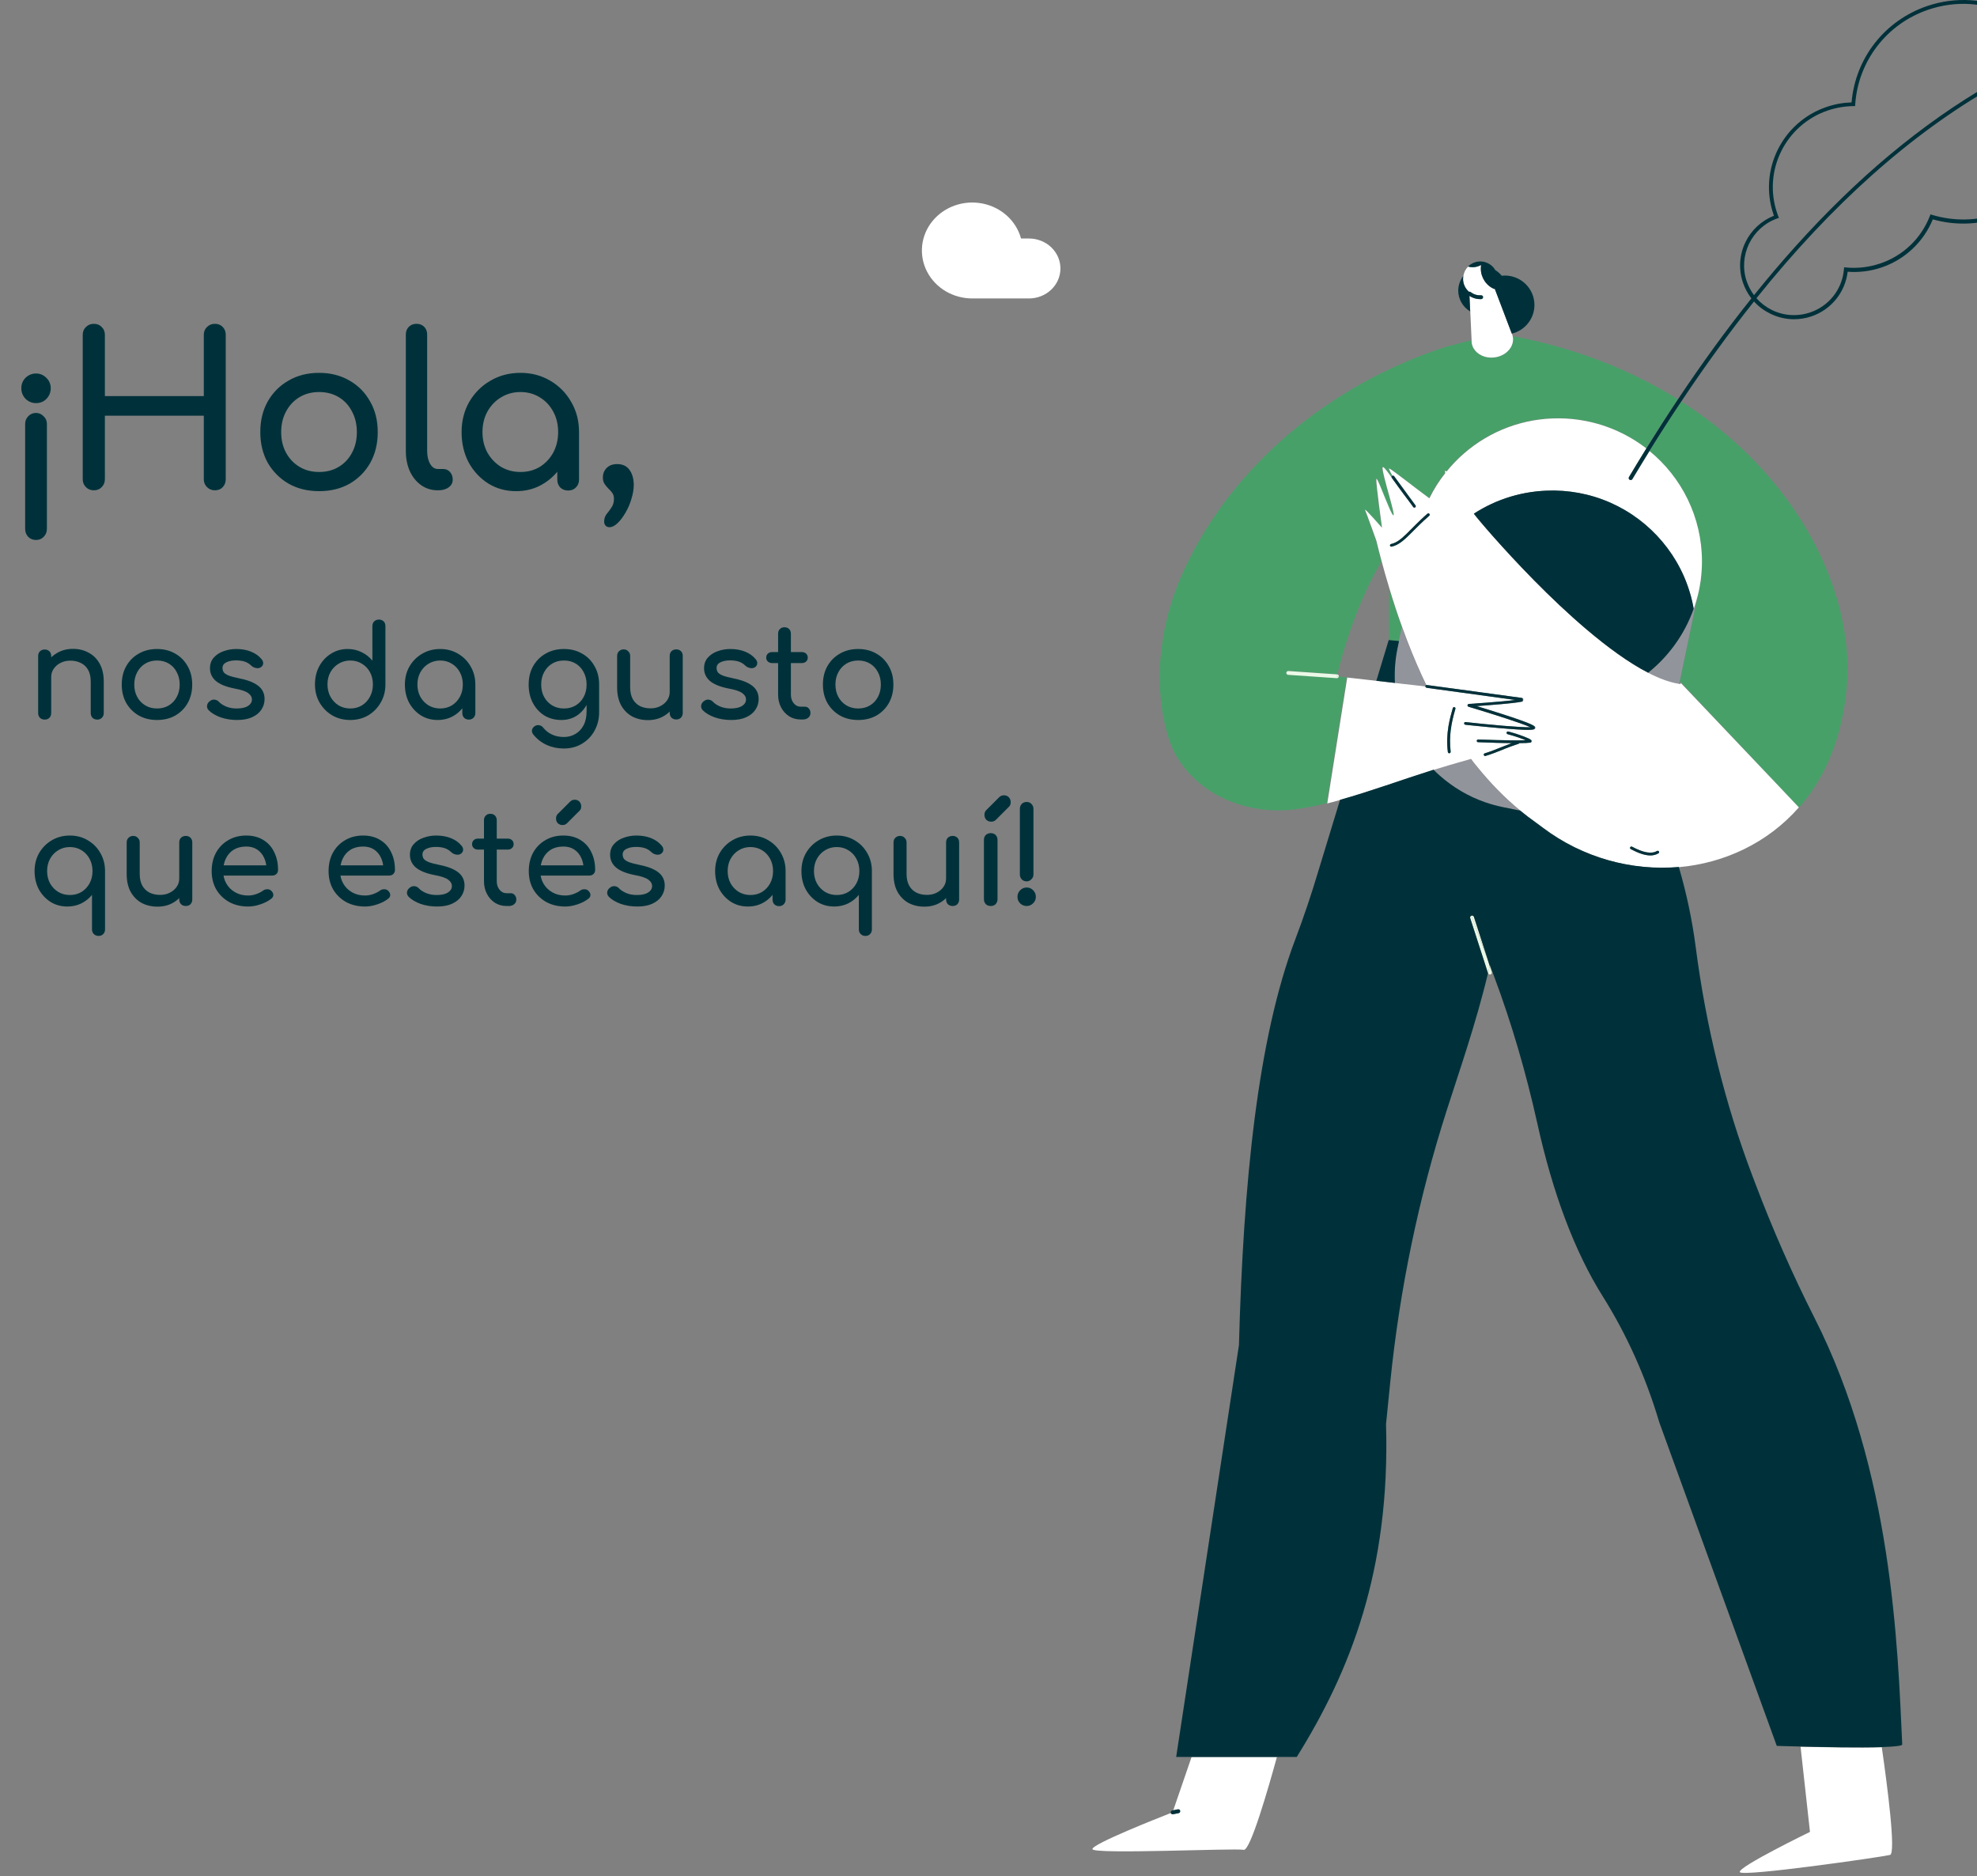 <svg width="371" height="352" viewBox="0 0 371 352" fill="none" xmlns="http://www.w3.org/2000/svg">
<rect x="0" y="0" width="371" height="352" fill="#808080" stroke="none"/>
<path d="M279.601 182.857C279.636 182.857 279.671 182.857 279.706 182.84C279.899 182.77 280.004 182.578 279.934 182.386L279.566 181.253C279.461 181.707 279.356 182.16 279.251 182.613C279.304 182.77 279.444 182.857 279.601 182.857Z" fill="#EAF9E7"/>
<path d="M276.118 171.823C275.943 171.893 275.838 172.084 275.89 172.276L279.234 182.613C279.234 182.613 279.234 182.613 279.234 182.63C279.339 182.177 279.444 181.724 279.549 181.271L279.076 179.789L276.118 171.823Z" fill="#EAF9E7"/>
<path d="M276.591 172.05C276.521 171.858 276.328 171.753 276.135 171.823H276.118L279.094 179.772L276.591 172.05Z" fill="#EAF9E7"/>
<path d="M283.837 63.052C283.855 63.139 283.872 63.244 283.89 63.331C283.925 63.627 283.925 63.924 283.872 64.203C283.802 64.586 283.662 64.935 283.452 65.266C282.857 66.207 281.772 66.904 280.459 67.079C278.779 67.288 277.221 66.573 276.521 65.388C276.346 65.091 276.223 64.743 276.171 64.394C276.171 64.377 276.153 64.359 276.153 64.325C276.135 64.168 276.135 64.028 276.135 63.871C275.225 64.028 274.315 64.255 273.457 64.534C272.512 64.778 271.357 65.074 271.217 65.109C249.32 72.238 231.483 87.421 222.521 106.229C214.33 123.416 218.478 137.605 220.386 141.196C224.692 149.284 234.301 153.102 243.386 151.812C245.224 151.55 247.079 151.184 248.97 150.714L252.715 127.094L251.245 126.92C251.228 127.112 251.07 127.234 250.878 127.234H250.86L241.723 126.606C241.531 126.589 241.373 126.415 241.391 126.223C241.408 126.031 241.583 125.874 241.776 125.892L250.913 126.519C250.93 126.519 250.948 126.519 250.965 126.537C251.753 123.26 254.378 113.498 259.227 105.358C258.877 104.05 258.544 102.726 258.212 101.401C258.212 101.401 256.391 96.328 256.111 95.683C255.831 95.056 259.279 98.995 259.279 98.995C259.279 98.995 258.142 90.82 258.212 89.896C258.264 89.216 259.699 93.173 260.662 95.335C260.977 96.067 261.257 96.59 261.397 96.659C261.66 96.781 261.205 95.073 260.662 93.103C260.015 90.75 259.244 88.031 259.402 87.647C259.489 87.438 259.98 88.048 260.68 88.99C261.17 89.669 261.765 90.541 262.378 91.395C263.008 92.267 263.638 93.138 264.198 93.783L264.023 93.557C263.76 93.225 263.48 92.842 263.2 92.441L262.413 91.36L261.152 89.635C261.065 89.513 261.1 89.356 261.205 89.269C261.222 89.269 261.222 89.251 261.24 89.251C260.977 88.781 260.767 88.38 260.662 88.136C260.61 88.014 260.575 87.926 260.575 87.892C260.575 87.874 260.61 87.874 260.662 87.892C261.31 88.171 265.668 91.639 268.171 93.47C268.189 93.435 268.206 93.417 268.206 93.382C269.029 91.726 270.009 90.175 271.147 88.746C271.094 88.502 271.077 88.345 271.147 88.293C271.182 88.258 271.269 88.327 271.392 88.449C275.4 83.516 281.124 80.013 287.653 78.862C289.176 78.601 290.751 78.461 292.361 78.461C294.094 78.461 295.81 78.636 297.455 78.949C301.708 79.769 305.612 81.564 308.903 84.126C310.88 80.936 312.858 77.869 314.836 74.905C306.277 69.554 295.932 65.353 283.837 63.052Z" fill="#48A069"/>
<path d="M315.501 75.324C313.506 78.322 311.511 81.425 309.515 84.615C315.519 89.53 319.352 96.991 319.352 105.34C319.352 106.508 319.282 107.659 319.125 108.792L319.195 108.809L318.95 110.012C318.862 110.552 318.74 111.075 318.617 111.598L315.221 127.844L334.213 147.942L337.574 151.498L337.609 151.533C342.545 145.903 345.905 138.128 346.606 128.175C347.813 111.005 337.451 89.303 315.501 75.324Z" fill="#48A069"/>
<path d="M260.645 119.965V120.105L262.535 120.279L262.64 119.773L263.078 117.699C262.22 115.311 261.415 112.871 260.662 110.395L260.645 119.965Z" fill="#48A069"/>
<path d="M319.125 108.792C319.072 109.21 319.002 109.611 318.932 110.012L319.177 108.809L319.125 108.792Z" fill="#92949C"/>
<path d="M314.206 121.098C312.806 123.016 311.143 124.759 309.288 126.24C311.353 127.304 313.313 128.036 315.099 128.315L315.204 127.844L318.6 111.598C318.39 112.504 318.127 113.376 317.812 114.23C316.954 116.705 315.729 119.006 314.206 121.098Z" fill="#92949C"/>
<path d="M277.168 143.916C276.766 143.41 276.363 142.905 275.96 142.382C275.348 142.556 274.735 142.73 274.123 142.905C272.74 143.288 271.357 143.706 269.992 144.125C269.677 144.229 269.344 144.317 269.029 144.421C269.397 144.805 269.782 145.171 270.184 145.519C272.635 147.698 275.523 149.441 278.779 150.557C279.811 150.905 280.861 151.202 281.964 151.428L284.275 151.899C284.607 151.969 284.94 152.021 285.272 152.091C282.297 149.685 279.619 146.949 277.168 143.916Z" fill="#92949C"/>
<path d="M263.83 119.773C263.568 119.093 263.323 118.396 263.06 117.699L262.623 119.773L262.518 120.279L262.255 121.551C261.8 123.765 261.642 125.979 261.765 128.123L267.471 128.768C267.471 128.75 267.471 128.75 267.471 128.733C267.489 128.646 267.524 128.594 267.594 128.541C266.333 125.909 265.161 123.19 264.075 120.401C264.005 120.209 263.918 119.982 263.83 119.773Z" fill="#92949C"/>
<path d="M220.176 339.668L221.034 339.494C221.226 339.459 221.419 339.581 221.454 339.773C221.489 339.965 221.366 340.156 221.174 340.209L220.106 340.418C220.088 340.418 220.053 340.418 220.036 340.418C219.878 340.418 219.756 340.331 219.703 340.191C217.48 341.063 204.965 345.996 205 346.955C205.035 348 231.763 346.745 233.391 347.094C234.616 347.338 238.012 335.537 239.623 329.68H223.607L220.176 339.668Z" fill="white"/>
<path d="M353.134 327.85C348.951 327.972 342.282 327.85 337.889 327.746L339.657 343.73C339.657 343.73 326.021 350.354 326.494 351.278C326.966 352.201 353.047 348.454 354.675 348.053C355.83 347.791 354.185 335.154 353.134 327.85Z" fill="white"/>
<path d="M275.68 54.737C275.733 54.72 275.803 54.72 275.855 54.737C275.89 54.755 275.943 54.772 275.978 54.79C276.345 55.069 276.748 55.26 277.186 55.347C277.378 55.382 277.553 55.4 277.763 55.4C277.816 55.4 277.868 55.4 277.938 55.4C278.043 55.4 278.131 55.435 278.201 55.487C278.271 55.557 278.306 55.626 278.323 55.731C278.341 55.923 278.183 56.097 277.973 56.114C277.903 56.114 277.833 56.114 277.763 56.114C277.501 56.114 277.238 56.08 276.993 56.027C276.555 55.94 276.135 55.766 275.768 55.504L275.908 58.415L276.153 63.767C276.153 63.802 276.153 63.837 276.153 63.854C276.153 64.011 276.153 64.15 276.17 64.307C276.17 64.325 276.188 64.342 276.188 64.377C276.24 64.725 276.363 65.074 276.538 65.37C277.238 66.556 278.778 67.288 280.476 67.061C281.789 66.887 282.892 66.19 283.469 65.248C283.68 64.917 283.82 64.551 283.89 64.185C283.942 63.906 283.96 63.61 283.907 63.313C283.89 63.209 283.872 63.122 283.855 63.035C283.855 63.017 283.855 63 283.837 62.982H283.855L283.715 62.599L281.754 57.439L280.494 54.127C280.476 54.162 280.441 54.197 280.424 54.232C279.794 53.97 279.251 53.552 278.831 53.029C278.743 52.925 278.673 52.82 278.603 52.715C278.166 52.053 277.903 51.269 277.903 50.414C277.903 50.275 277.903 50.136 277.921 50.014C277.938 49.909 277.938 49.822 277.956 49.717C277.483 49.979 276.941 50.136 276.363 50.136C276.065 50.136 275.785 50.101 275.505 50.014C275.033 50.484 274.718 51.112 274.613 51.791C274.595 51.948 274.578 52.123 274.578 52.297C274.56 53.273 274.98 54.145 275.68 54.737Z" fill="white"/>
<path d="M337.574 151.498L334.213 147.942L315.396 128.123C315.379 128.193 315.379 128.28 315.361 128.35C315.274 128.332 315.204 128.332 315.116 128.315C313.331 128.036 311.353 127.304 309.305 126.24C305.629 124.358 301.656 121.429 297.77 118.135C290.874 112.278 284.275 105.253 280.284 100.756C278.323 98.542 277.011 96.956 276.591 96.398C280.826 93.644 285.868 92.058 291.294 92.058C291.469 92.058 291.626 92.058 291.801 92.058C293.849 92.093 295.845 92.354 297.77 92.825C305.962 94.829 312.683 100.582 316.009 108.147C316.849 110.064 317.479 112.121 317.847 114.248C318.144 113.394 318.407 112.505 318.635 111.616C318.757 111.093 318.88 110.57 318.967 110.029C319.037 109.628 319.107 109.21 319.16 108.809C319.3 107.676 319.387 106.526 319.387 105.358C319.387 97.008 315.554 89.548 309.55 84.632C308.482 86.358 307.415 88.118 306.347 89.896C306.277 90.018 306.154 90.07 306.032 90.07C305.962 90.07 305.909 90.053 305.839 90.018C305.664 89.914 305.612 89.687 305.717 89.513C306.802 87.7 307.887 85.922 308.972 84.161C305.682 81.616 301.778 79.803 297.525 78.984C295.88 78.671 294.182 78.496 292.431 78.496C290.821 78.496 289.246 78.636 287.723 78.897C281.176 80.047 275.453 83.534 271.462 88.484C271.339 88.362 271.252 88.31 271.217 88.327C271.147 88.38 271.164 88.537 271.217 88.781C270.079 90.21 269.099 91.779 268.276 93.417C268.259 93.452 268.241 93.47 268.241 93.504C265.738 91.692 261.38 88.205 260.732 87.927C260.68 87.909 260.645 87.909 260.645 87.927C260.645 87.961 260.68 88.049 260.732 88.171C260.837 88.415 261.047 88.798 261.31 89.286C261.415 89.216 261.572 89.251 261.642 89.356L265.651 94.829C265.738 94.951 265.703 95.108 265.598 95.195C265.546 95.23 265.493 95.248 265.441 95.248C265.353 95.248 265.283 95.213 265.231 95.143L265.073 94.916L264.268 93.818C263.708 93.156 263.078 92.302 262.447 91.43C261.835 90.576 261.24 89.704 260.75 89.025C260.067 88.083 259.559 87.473 259.472 87.682C259.314 88.066 260.084 90.785 260.732 93.138C261.275 95.108 261.73 96.816 261.467 96.694C261.327 96.625 261.047 96.102 260.732 95.37C259.769 93.208 258.334 89.234 258.282 89.931C258.212 90.855 259.349 99.03 259.349 99.03C259.349 99.03 255.901 95.073 256.181 95.718C256.461 96.346 258.282 101.436 258.282 101.436C258.597 102.76 258.947 104.085 259.297 105.393C259.752 107.083 260.224 108.757 260.732 110.413C261.485 112.888 262.272 115.328 263.148 117.716C263.393 118.414 263.655 119.094 263.918 119.791C264.005 120 264.075 120.209 264.163 120.436C265.248 123.242 266.421 125.961 267.681 128.576C267.734 128.541 267.786 128.524 267.856 128.541L267.926 128.559L273.737 129.343L283.592 130.685L285.64 130.964C285.657 130.964 285.692 130.982 285.71 130.982C285.797 131.016 285.85 131.086 285.868 131.191C285.868 131.208 285.868 131.243 285.868 131.261C285.868 131.295 285.85 131.313 285.85 131.33V131.348V131.365C285.867 131.505 285.78 131.627 285.657 131.661C284.292 131.975 279.584 132.324 277.168 132.498C277.256 132.533 277.343 132.55 277.448 132.585C278.586 132.934 280.196 133.422 281.807 133.945C287.95 135.915 288.055 136.246 288.125 136.455C288.16 136.56 288.143 136.647 288.073 136.734C288.003 136.839 287.898 136.961 286.813 136.961C285.885 136.961 284.257 136.873 281.299 136.612C279.986 136.49 278.656 136.368 277.588 136.263C276.573 136.159 275.768 136.072 275.365 136.037C275.173 136.019 275.068 136.002 275.068 136.002C274.928 135.984 274.823 135.862 274.84 135.723C274.858 135.583 274.98 135.479 275.12 135.496C275.155 135.496 275.19 135.496 275.243 135.514C279.286 135.967 285.535 136.542 287.285 136.472C285.727 135.723 279.916 133.893 275.995 132.725C275.89 132.69 275.768 132.655 275.663 132.62H275.645H275.628C275.61 132.603 275.575 132.603 275.558 132.568C275.54 132.55 275.523 132.533 275.505 132.498C275.505 132.498 275.505 132.498 275.505 132.481C275.488 132.446 275.488 132.428 275.488 132.394V132.376C275.488 132.359 275.488 132.359 275.488 132.341C275.488 132.324 275.488 132.324 275.488 132.306V132.289C275.488 132.272 275.488 132.272 275.505 132.254C275.505 132.254 275.505 132.237 275.523 132.237L275.54 132.219L275.558 132.202L275.575 132.184L275.593 132.167L275.61 132.15L275.628 132.132C275.628 132.132 275.645 132.132 275.645 132.115C275.645 132.115 275.663 132.115 275.663 132.097H275.68C275.698 132.097 275.698 132.097 275.715 132.097C275.785 132.097 281.684 131.714 284.467 131.348L284.065 131.295L273.877 129.901L268.014 129.099L267.944 129.082L267.804 129.064C267.664 129.047 267.576 128.925 267.576 128.803L261.87 128.158L258.387 127.757L252.82 127.129L249.075 150.749C249.897 150.539 250.737 150.33 251.578 150.086C257.214 148.517 263.078 146.356 269.116 144.439C269.431 144.334 269.764 144.247 270.079 144.142C271.444 143.724 272.827 143.306 274.21 142.922C274.823 142.748 275.435 142.573 276.048 142.399C276.433 142.922 276.836 143.428 277.256 143.933C279.706 146.949 282.384 149.703 285.342 152.126C286.27 152.893 287.215 153.607 288.195 154.305C288.651 154.636 289.123 154.967 289.561 155.316C297.122 161.016 306.329 163.456 315.134 162.706C323.553 161.94 331.675 158.209 337.574 151.498ZM261.152 102.569C261.135 102.569 261.117 102.569 261.1 102.569C261.082 102.569 261.065 102.569 261.065 102.569C260.96 102.551 260.872 102.482 260.855 102.36C260.82 102.22 260.925 102.081 261.065 102.063C261.222 102.028 261.38 101.993 261.537 101.924C262.622 101.523 263.62 100.529 264.915 99.204C265.441 98.681 266.001 98.106 266.631 97.514C267.016 97.148 267.436 96.781 267.874 96.381C267.979 96.293 268.154 96.293 268.241 96.398C268.329 96.503 268.329 96.677 268.224 96.764C267.524 97.374 266.911 97.949 266.351 98.49C265.966 98.856 265.616 99.222 265.283 99.553C263.708 101.139 262.587 102.272 261.152 102.569ZM272.215 141.039C272.232 141.179 272.127 141.318 271.987 141.336C271.97 141.336 271.97 141.336 271.952 141.336C271.829 141.336 271.707 141.231 271.689 141.109C271.479 139.331 271.567 137.762 271.794 136.316C271.987 135.095 272.302 133.962 272.617 132.864C272.652 132.725 272.792 132.655 272.932 132.69C273.072 132.725 273.142 132.864 273.107 133.004C272.74 134.259 272.407 135.566 272.215 136.995C272.075 138.233 272.04 139.558 272.215 141.039ZM285.185 139.436C285.167 139.436 285.15 139.436 285.115 139.436C285.08 139.506 285.027 139.558 284.957 139.575C284.835 139.61 284.712 139.645 284.59 139.697C283.872 139.924 283.154 140.203 282.437 140.482C282.262 140.551 282.069 140.621 281.894 140.708C280.879 141.109 279.846 141.545 278.778 141.841C278.761 141.841 278.726 141.859 278.708 141.859C278.603 141.859 278.498 141.789 278.463 141.667C278.428 141.528 278.498 141.388 278.638 141.353C279.671 141.039 280.704 140.639 281.702 140.22C282.227 140.011 282.769 139.784 283.329 139.593C283.469 139.54 283.61 139.488 283.75 139.436C282.822 139.436 281.824 139.401 280.914 139.383C279.076 139.331 277.553 139.279 277.413 139.261C277.291 139.261 277.203 139.174 277.168 139.07C277.168 139.052 277.168 139.017 277.168 139C277.168 138.861 277.291 138.739 277.431 138.756C277.501 138.756 283.732 139.017 286.34 138.895C285.622 138.582 284.362 138.128 282.962 137.762C282.822 137.728 282.734 137.588 282.769 137.449C282.804 137.309 282.944 137.222 283.084 137.257C284.047 137.501 285.115 137.85 286.008 138.198C287.46 138.756 287.443 138.913 287.443 139.087C287.443 139.209 287.355 139.331 287.18 139.349C286.725 139.401 286.025 139.436 285.185 139.436ZM311.213 160.109C310.775 160.371 310.268 160.51 309.69 160.51C308.71 160.51 307.502 160.127 306.014 159.325C305.892 159.255 305.839 159.098 305.909 158.976C305.979 158.854 306.137 158.802 306.259 158.872C308.395 160.005 309.935 160.266 310.933 159.673C311.055 159.604 311.213 159.639 311.283 159.761C311.37 159.883 311.335 160.04 311.213 160.109Z" fill="white"/>
<path d="M264.058 93.592L263.235 92.476C263.515 92.894 263.795 93.26 264.058 93.592Z" fill="white"/>
<path d="M250.965 126.554C250.93 126.676 250.913 126.798 250.878 126.903L251.245 126.938V126.92C251.263 126.746 251.14 126.589 250.965 126.554Z" fill="#EAF9E7"/>
<path d="M250.965 126.554C250.947 126.554 250.93 126.554 250.912 126.537L241.775 125.909C241.583 125.892 241.408 126.049 241.39 126.24C241.373 126.432 241.53 126.606 241.723 126.624L250.86 127.251H250.877C251.07 127.251 251.21 127.112 251.245 126.938L250.877 126.903C250.912 126.798 250.93 126.676 250.965 126.554Z" fill="#EAF9E7"/>
<path d="M221.051 339.494L220.193 339.668L219.983 339.703C219.791 339.738 219.651 339.93 219.703 340.139C219.703 340.156 219.721 340.174 219.721 340.191C219.773 340.331 219.913 340.418 220.053 340.418C220.071 340.418 220.106 340.418 220.123 340.418L221.191 340.209C221.384 340.174 221.524 339.982 221.471 339.773C221.436 339.581 221.244 339.459 221.051 339.494Z" fill="#00313A"/>
<path d="M275.89 58.433L275.75 55.522C276.135 55.766 276.538 55.94 276.976 56.045C277.221 56.097 277.483 56.132 277.746 56.132C277.816 56.132 277.886 56.132 277.956 56.132C278.148 56.114 278.306 55.958 278.306 55.748C278.306 55.644 278.253 55.557 278.183 55.504C278.113 55.435 278.026 55.4 277.921 55.417C277.868 55.417 277.816 55.417 277.746 55.417C277.553 55.417 277.361 55.4 277.168 55.365C276.731 55.278 276.328 55.086 275.96 54.807C275.925 54.772 275.89 54.755 275.838 54.755C275.785 54.737 275.715 54.737 275.663 54.755C274.98 54.162 274.543 53.291 274.543 52.314C274.543 52.14 274.56 51.983 274.578 51.809C274 52.576 273.65 53.517 273.65 54.563C273.667 56.202 274.56 57.648 275.89 58.433Z" fill="#00313A"/>
<path d="M329.364 221.973L328.874 220.683C323.746 207.208 320.157 192.706 318.215 177.715C317.549 172.59 316.482 167.587 315.046 162.672C306.242 163.439 297.017 160.981 289.473 155.281C289.018 154.932 288.563 154.601 288.108 154.27C287.128 153.573 286.183 152.858 285.255 152.091C284.922 152.039 284.59 151.969 284.257 151.899L281.947 151.428C280.861 151.202 279.794 150.906 278.761 150.557C275.523 149.441 272.617 147.698 270.167 145.519C269.764 145.171 269.379 144.805 269.011 144.421C262.955 146.339 257.091 148.5 251.473 150.069L247.359 163.561C246.081 167.849 244.664 172.05 243.106 176.163C235.999 194.867 233.321 221.886 232.499 252.373L220.719 329.663H223.589H239.605H243.351C253.328 313.661 260.907 294.713 260.102 267.207L260.89 259.363C262.675 241.775 266.263 224.657 271.462 208.429C273.737 201.299 276.958 192.148 279.234 182.613C279.234 182.613 279.234 182.613 279.234 182.596L275.89 172.259C275.838 172.067 275.925 171.875 276.118 171.806H276.135C276.328 171.736 276.538 171.84 276.591 172.032L279.094 179.754L279.566 181.236C279.584 181.201 279.584 181.149 279.601 181.114L280.354 183.136C283.662 191.974 286.358 201.212 288.476 210.73C291.381 223.855 295.46 234.802 300.798 243.291C305.209 250.316 308.815 258.247 311.371 266.858L333.425 327.589C333.425 327.589 335.246 327.658 337.871 327.711C342.265 327.815 348.934 327.955 353.117 327.815C355.428 327.745 356.985 327.589 356.968 327.327C356.128 309.059 355.13 276.044 340.462 247.196C336.401 239.16 332.673 230.723 329.364 221.973Z" fill="#00313A"/>
<path d="M262.272 121.551L262.535 120.279L260.645 120.105V119.965L258.282 127.739L261.765 128.14C261.66 125.979 261.8 123.765 262.272 121.551Z" fill="#00313A"/>
<path d="M277.938 49.717C277.921 49.822 277.903 49.909 277.903 50.014C277.886 50.153 277.886 50.275 277.886 50.414C277.886 51.269 278.148 52.053 278.586 52.715C278.656 52.82 278.726 52.925 278.814 53.029C279.234 53.552 279.776 53.97 280.406 54.232C280.424 54.197 280.459 54.162 280.476 54.127L281.737 57.439L283.697 62.599C286.13 62.024 287.95 59.827 287.95 57.23C287.95 54.179 285.465 51.704 282.402 51.704C282.192 51.704 281.999 51.722 281.807 51.739C281.474 51.321 281.071 50.972 280.616 50.693C280.196 49.961 279.496 49.421 278.656 49.177C278.481 49.124 278.288 49.09 278.096 49.072C277.991 49.055 277.886 49.055 277.798 49.055C276.888 49.055 276.083 49.421 275.488 50.014C275.768 50.083 276.048 50.136 276.345 50.136C276.923 50.136 277.466 49.979 277.938 49.717Z" fill="#00313A"/>
<path d="M280.266 100.738C284.257 105.236 290.839 112.278 297.753 118.117C301.638 121.412 305.629 124.34 309.287 126.223C311.143 124.741 312.806 122.998 314.206 121.081C315.729 119.006 316.954 116.688 317.829 114.23C317.462 112.104 316.832 110.064 315.991 108.129C312.666 100.564 305.962 94.812 297.753 92.807C295.845 92.337 293.832 92.075 291.784 92.04C291.609 92.04 291.451 92.04 291.276 92.04C285.85 92.04 280.791 93.644 276.573 96.381C276.993 96.938 278.323 98.542 280.266 100.738Z" fill="#00313A"/>
<path d="M283.312 139.593C282.769 139.802 282.227 140.011 281.684 140.22C280.686 140.621 279.654 141.039 278.621 141.353C278.481 141.388 278.411 141.545 278.446 141.667C278.481 141.772 278.586 141.859 278.691 141.859C278.708 141.859 278.743 141.859 278.761 141.841C279.811 141.527 280.861 141.109 281.877 140.708C282.052 140.639 282.244 140.569 282.419 140.482C283.119 140.203 283.855 139.924 284.572 139.697C284.695 139.662 284.817 139.627 284.94 139.575C285.01 139.558 285.08 139.505 285.097 139.436C285.115 139.436 285.132 139.436 285.167 139.436C286.008 139.436 286.725 139.401 287.128 139.349C287.303 139.331 287.39 139.192 287.39 139.087C287.408 138.913 287.408 138.756 285.955 138.198C285.062 137.85 284.012 137.518 283.032 137.257C282.892 137.222 282.752 137.309 282.717 137.449C282.682 137.588 282.769 137.727 282.909 137.762C284.31 138.128 285.57 138.582 286.288 138.895C283.68 139 277.448 138.756 277.378 138.756C277.238 138.756 277.116 138.861 277.116 139C277.116 139.017 277.116 139.052 277.116 139.07C277.151 139.174 277.238 139.261 277.361 139.261C277.501 139.261 279.024 139.331 280.861 139.383C281.772 139.401 282.769 139.436 283.697 139.436C283.592 139.488 283.452 139.54 283.312 139.593Z" fill="#00313A"/>
<path d="M388.335 14.21C386.514 8.911 382.751 4.64 377.71 2.165C372.669 -0.311 366.963 -0.677 361.641 1.136C353.695 3.838 348.163 10.898 347.463 19.212C345.87 19.265 344.295 19.544 342.772 20.067C334.441 22.89 329.977 31.937 332.813 40.252C332.83 40.322 332.865 40.391 332.883 40.479C330.537 41.42 328.647 43.18 327.544 45.447C326.389 47.835 326.231 50.554 327.089 53.064C327.456 54.145 327.999 55.121 328.664 55.992C324.008 61.814 319.422 68.107 314.871 74.94C312.893 77.903 310.915 80.989 308.938 84.161C307.852 85.904 306.767 87.7 305.682 89.513C305.577 89.687 305.629 89.914 305.804 90.018C305.857 90.053 305.927 90.07 305.997 90.07C306.119 90.07 306.242 90.001 306.312 89.896C307.38 88.118 308.447 86.358 309.515 84.632C311.493 81.442 313.488 78.339 315.501 75.341C320 68.595 324.551 62.337 329.154 56.568C329.995 57.509 331.027 58.276 332.2 58.851C333.618 59.548 335.123 59.897 336.663 59.897C337.766 59.897 338.869 59.723 339.937 59.357C343.647 58.102 346.273 54.842 346.728 50.99C348.881 51.147 351.017 50.885 353.082 50.188C357.458 48.706 360.959 45.412 362.709 41.158C366.822 42.326 371.146 42.204 375.224 40.827C380.545 39.014 384.834 35.267 387.319 30.247C389.77 25.191 390.138 19.509 388.335 14.21ZM386.654 29.88C384.256 34.726 380.108 38.352 374.979 40.095C370.936 41.472 366.665 41.542 362.587 40.322L362.271 40.217L362.149 40.531C360.521 44.749 357.125 47.992 352.837 49.438C350.754 50.136 348.601 50.397 346.431 50.188L346.063 50.153L346.028 50.519C345.73 54.232 343.245 57.422 339.692 58.624C337.311 59.426 334.773 59.27 332.515 58.171C331.395 57.614 330.415 56.864 329.609 55.958C343.788 38.3 358.508 25.191 374.122 16.249C374.297 16.145 374.349 15.935 374.262 15.761C374.157 15.587 373.947 15.534 373.771 15.622C367.26 19.352 360.801 23.884 354.587 29.079C348.619 34.064 342.702 39.816 336.979 46.179C334.335 49.107 331.745 52.175 329.154 55.382C328.577 54.615 328.122 53.744 327.789 52.803C326.144 48.009 328.699 42.71 333.478 41.002L333.828 40.88L333.688 40.531C333.618 40.322 333.548 40.165 333.495 39.99C330.782 32.077 335.053 23.431 343 20.729C344.558 20.206 346.168 19.927 347.796 19.91H348.128L348.146 19.578C348.706 11.421 354.097 4.448 361.869 1.816C366.998 0.073 372.511 0.422 377.377 2.81C382.243 5.198 385.884 9.329 387.634 14.436C389.402 19.561 389.035 25.035 386.654 29.88Z" fill="#00313A"/>
<path d="M262.448 91.395L263.235 92.476L264.058 93.592L264.233 93.818L265.038 94.916L265.196 95.143C265.248 95.213 265.318 95.248 265.406 95.248C265.458 95.248 265.511 95.23 265.563 95.195C265.686 95.108 265.703 94.951 265.616 94.829L261.607 89.356C261.537 89.251 261.38 89.216 261.275 89.286C261.257 89.286 261.257 89.303 261.24 89.303C261.117 89.391 261.1 89.548 261.187 89.67L262.448 91.395Z" fill="#00313A"/>
<path d="M267.769 128.524C267.699 128.524 267.646 128.524 267.594 128.559C267.524 128.594 267.489 128.663 267.471 128.75C267.471 128.768 267.471 128.768 267.471 128.785C267.471 128.907 267.559 129.029 267.699 129.047L267.839 129.064L267.909 129.082L273.772 129.883L283.96 131.278L284.362 131.33C281.579 131.696 275.68 132.08 275.61 132.08C275.593 132.08 275.593 132.08 275.575 132.08H275.558C275.558 132.08 275.54 132.08 275.54 132.097C275.54 132.097 275.523 132.097 275.523 132.115L275.505 132.132C275.505 132.132 275.488 132.132 275.488 132.149L275.47 132.167L275.453 132.184L275.435 132.202L275.418 132.219C275.418 132.219 275.418 132.237 275.4 132.237C275.4 132.254 275.4 132.254 275.383 132.272V132.289C275.383 132.306 275.383 132.306 275.383 132.324C275.383 132.341 275.383 132.341 275.383 132.359V132.376C275.383 132.411 275.4 132.428 275.4 132.463C275.4 132.463 275.4 132.463 275.4 132.481C275.418 132.498 275.435 132.533 275.453 132.55C275.47 132.568 275.505 132.585 275.523 132.603H275.54H275.558C275.663 132.638 275.785 132.672 275.89 132.707C279.811 133.875 285.623 135.723 287.18 136.455C285.43 136.525 279.181 135.949 275.138 135.496C275.103 135.496 275.068 135.496 275.015 135.479C274.875 135.461 274.753 135.566 274.735 135.705C274.718 135.845 274.823 135.967 274.963 135.984C274.963 135.984 275.068 136.002 275.26 136.019C275.68 136.072 276.486 136.159 277.483 136.246C278.568 136.35 279.881 136.49 281.194 136.594C284.152 136.856 285.78 136.943 286.708 136.943C287.793 136.943 287.88 136.821 287.968 136.716C288.021 136.629 288.038 136.525 288.021 136.438C287.951 136.228 287.845 135.897 281.702 133.927C280.091 133.405 278.498 132.916 277.343 132.568C277.256 132.533 277.151 132.516 277.063 132.481C279.461 132.306 284.187 131.958 285.552 131.644C285.693 131.609 285.78 131.487 285.745 131.348V131.33V131.313C285.763 131.295 285.763 131.261 285.763 131.243C285.763 131.226 285.763 131.191 285.763 131.173C285.745 131.086 285.693 131.016 285.605 130.964C285.587 130.947 285.552 130.947 285.535 130.947L283.487 130.668L273.632 129.326L267.821 128.541L267.769 128.524Z" fill="#00313A"/>
<path d="M273.125 133.004C273.16 132.864 273.09 132.725 272.95 132.69C272.81 132.655 272.67 132.725 272.635 132.864C272.32 133.945 272.022 135.095 271.812 136.316C271.584 137.762 271.479 139.331 271.707 141.109C271.725 141.249 271.83 141.336 271.97 141.336C271.987 141.336 271.987 141.336 272.005 141.336C272.145 141.318 272.25 141.196 272.232 141.039C272.057 139.575 272.092 138.233 272.25 136.995C272.425 135.566 272.757 134.241 273.125 133.004Z" fill="#00313A"/>
<path d="M261.047 102.569C261.065 102.569 261.065 102.569 261.082 102.569C261.1 102.569 261.117 102.569 261.135 102.569C262.57 102.272 263.708 101.139 265.266 99.57C265.598 99.239 265.948 98.873 266.333 98.507C266.893 97.967 267.506 97.374 268.206 96.781C268.311 96.694 268.329 96.52 268.224 96.415C268.136 96.311 267.961 96.293 267.856 96.398C267.401 96.781 266.999 97.165 266.613 97.531C265.983 98.141 265.406 98.699 264.898 99.222C263.585 100.547 262.605 101.54 261.52 101.941C261.362 101.993 261.205 102.046 261.047 102.081C260.907 102.116 260.82 102.238 260.837 102.377C260.855 102.482 260.942 102.551 261.047 102.569Z" fill="#00313A"/>
<path d="M310.95 159.673C309.935 160.284 308.412 160.022 306.277 158.872C306.154 158.802 305.997 158.854 305.927 158.976C305.857 159.098 305.909 159.255 306.032 159.325C307.52 160.109 308.727 160.51 309.708 160.51C310.285 160.51 310.793 160.371 311.23 160.109C311.353 160.039 311.388 159.883 311.318 159.761C311.23 159.639 311.073 159.604 310.95 159.673Z" fill="#00313A"/>
<path d="M193.093 44.75H191.604C191.162 43.12 190.248 41.641 188.967 40.48C187.687 39.319 186.089 38.524 184.358 38.185C182.626 37.845 180.829 37.975 179.171 38.56C177.512 39.144 176.06 40.16 174.977 41.491C173.895 42.823 173.227 44.416 173.048 46.091C172.87 47.766 173.188 49.456 173.968 50.967C174.747 52.478 175.956 53.751 177.457 54.641C178.958 55.53 180.691 56.001 182.459 56H193.093C194.659 56 196.162 55.407 197.27 54.352C198.378 53.298 199 51.867 199 50.375C199 48.883 198.378 47.452 197.27 46.398C196.162 45.343 194.659 44.75 193.093 44.75Z" fill="white"/>
<path d="M18.248 135.024C17.896 135.024 17.6 134.912 17.36 134.688C17.136 134.448 17.024 134.152 17.024 133.8V127.896C17.024 126.984 16.856 126.24 16.52 125.664C16.184 125.088 15.728 124.664 15.152 124.392C14.592 124.104 13.944 123.96 13.208 123.96C12.536 123.96 11.928 124.096 11.384 124.368C10.84 124.64 10.408 125.008 10.088 125.472C9.768 125.92 9.608 126.44 9.608 127.032H8.096C8.096 126.024 8.336 125.128 8.816 124.344C9.312 123.544 9.984 122.912 10.832 122.448C11.68 121.984 12.632 121.752 13.688 121.752C14.792 121.752 15.776 121.992 16.64 122.472C17.52 122.936 18.208 123.624 18.704 124.536C19.216 125.448 19.472 126.568 19.472 127.896V133.8C19.472 134.152 19.352 134.448 19.112 134.688C18.888 134.912 18.6 135.024 18.248 135.024ZM8.384 135.024C8.032 135.024 7.736 134.912 7.496 134.688C7.272 134.448 7.16 134.152 7.16 133.8V123.096C7.16 122.728 7.272 122.432 7.496 122.208C7.736 121.984 8.032 121.872 8.384 121.872C8.752 121.872 9.048 121.984 9.272 122.208C9.496 122.432 9.608 122.728 9.608 123.096V133.8C9.608 134.152 9.496 134.448 9.272 134.688C9.048 134.912 8.752 135.024 8.384 135.024ZM29.471 135.096C28.175 135.096 27.031 134.816 26.039 134.256C25.047 133.68 24.263 132.896 23.687 131.904C23.127 130.896 22.847 129.744 22.847 128.448C22.847 127.136 23.127 125.984 23.687 124.992C24.263 123.984 25.047 123.2 26.039 122.64C27.031 122.064 28.175 121.776 29.471 121.776C30.751 121.776 31.887 122.064 32.879 122.64C33.871 123.2 34.647 123.984 35.207 124.992C35.783 125.984 36.071 127.136 36.071 128.448C36.071 129.744 35.791 130.896 35.231 131.904C34.671 132.896 33.895 133.68 32.903 134.256C31.911 134.816 30.767 135.096 29.471 135.096ZM29.471 132.936C30.303 132.936 31.039 132.744 31.679 132.36C32.319 131.976 32.815 131.448 33.167 130.776C33.535 130.104 33.719 129.328 33.719 128.448C33.719 127.568 33.535 126.792 33.167 126.12C32.815 125.432 32.319 124.896 31.679 124.512C31.039 124.128 30.303 123.936 29.471 123.936C28.639 123.936 27.903 124.128 27.263 124.512C26.623 124.896 26.119 125.432 25.751 126.12C25.383 126.792 25.199 127.568 25.199 128.448C25.199 129.328 25.383 130.104 25.751 130.776C26.119 131.448 26.623 131.976 27.263 132.36C27.903 132.744 28.639 132.936 29.471 132.936ZM44.491 135.096C43.371 135.096 42.331 134.928 41.371 134.592C40.427 134.24 39.691 133.8 39.163 133.272C38.923 133.016 38.819 132.728 38.851 132.408C38.899 132.072 39.059 131.8 39.331 131.592C39.651 131.336 39.963 131.232 40.267 131.28C40.587 131.312 40.859 131.448 41.083 131.688C41.355 131.992 41.787 132.28 42.379 132.552C42.987 132.808 43.659 132.936 44.395 132.936C45.323 132.936 46.027 132.784 46.507 132.48C47.003 132.176 47.259 131.784 47.275 131.304C47.291 130.824 47.059 130.408 46.579 130.056C46.115 129.704 45.259 129.416 44.011 129.192C42.395 128.872 41.219 128.392 40.483 127.752C39.763 127.112 39.403 126.328 39.403 125.4C39.403 124.584 39.643 123.912 40.123 123.384C40.603 122.84 41.219 122.44 41.971 122.184C42.723 121.912 43.507 121.776 44.323 121.776C45.379 121.776 46.315 121.944 47.131 122.28C47.947 122.616 48.595 123.08 49.075 123.672C49.299 123.928 49.403 124.2 49.387 124.488C49.371 124.76 49.235 124.992 48.979 125.184C48.723 125.36 48.419 125.416 48.067 125.352C47.715 125.288 47.419 125.144 47.179 124.92C46.779 124.536 46.347 124.272 45.883 124.128C45.419 123.984 44.883 123.912 44.275 123.912C43.571 123.912 42.971 124.032 42.475 124.272C41.995 124.512 41.755 124.864 41.755 125.328C41.755 125.616 41.827 125.88 41.971 126.12C42.131 126.344 42.435 126.552 42.883 126.744C43.331 126.92 43.987 127.096 44.851 127.272C46.051 127.512 46.995 127.816 47.683 128.184C48.387 128.552 48.891 128.984 49.195 129.48C49.499 129.96 49.651 130.52 49.651 131.16C49.651 131.896 49.451 132.56 49.051 133.152C48.667 133.744 48.091 134.216 47.323 134.568C46.571 134.92 45.627 135.096 44.491 135.096ZM65.729 135.096C64.481 135.096 63.353 134.808 62.345 134.232C61.353 133.64 60.561 132.84 59.969 131.832C59.393 130.824 59.105 129.688 59.105 128.424C59.105 127.16 59.369 126.032 59.897 125.04C60.441 124.032 61.177 123.24 62.105 122.664C63.033 122.072 64.081 121.776 65.249 121.776C66.193 121.776 67.065 121.976 67.865 122.376C68.665 122.76 69.337 123.288 69.881 123.96V117.48C69.881 117.112 69.993 116.816 70.217 116.592C70.457 116.368 70.753 116.256 71.105 116.256C71.473 116.256 71.769 116.368 71.993 116.592C72.217 116.816 72.329 117.112 72.329 117.48V128.424C72.329 129.688 72.033 130.824 71.441 131.832C70.865 132.84 70.081 133.64 69.089 134.232C68.097 134.808 66.977 135.096 65.729 135.096ZM65.729 132.936C66.545 132.936 67.273 132.744 67.913 132.36C68.553 131.96 69.057 131.416 69.425 130.728C69.793 130.04 69.977 129.272 69.977 128.424C69.977 127.56 69.793 126.792 69.425 126.12C69.057 125.448 68.553 124.92 67.913 124.536C67.273 124.136 66.545 123.936 65.729 123.936C64.929 123.936 64.201 124.136 63.545 124.536C62.905 124.92 62.393 125.448 62.009 126.12C61.641 126.792 61.457 127.56 61.457 128.424C61.457 129.272 61.641 130.04 62.009 130.728C62.393 131.416 62.905 131.96 63.545 132.36C64.201 132.744 64.929 132.936 65.729 132.936ZM82.124 135.096C80.956 135.096 79.908 134.808 78.98 134.232C78.052 133.64 77.316 132.848 76.772 131.856C76.244 130.848 75.98 129.712 75.98 128.448C75.98 127.184 76.268 126.048 76.844 125.04C77.436 124.032 78.228 123.24 79.22 122.664C80.228 122.072 81.356 121.776 82.604 121.776C83.852 121.776 84.972 122.072 85.964 122.664C86.956 123.24 87.74 124.032 88.316 125.04C88.908 126.048 89.204 127.184 89.204 128.448H88.268C88.268 129.712 87.996 130.848 87.452 131.856C86.924 132.848 86.196 133.64 85.268 134.232C84.34 134.808 83.292 135.096 82.124 135.096ZM82.604 132.936C83.42 132.936 84.148 132.744 84.788 132.36C85.428 131.96 85.932 131.424 86.3 130.752C86.668 130.064 86.852 129.296 86.852 128.448C86.852 127.584 86.668 126.816 86.3 126.144C85.932 125.456 85.428 124.92 84.788 124.536C84.148 124.136 83.42 123.936 82.604 123.936C81.804 123.936 81.076 124.136 80.42 124.536C79.78 124.92 79.268 125.456 78.884 126.144C78.516 126.816 78.332 127.584 78.332 128.448C78.332 129.296 78.516 130.064 78.884 130.752C79.268 131.424 79.78 131.96 80.42 132.36C81.076 132.744 81.804 132.936 82.604 132.936ZM87.98 135.024C87.628 135.024 87.332 134.912 87.092 134.688C86.868 134.448 86.756 134.152 86.756 133.8V130.128L87.212 127.584L89.204 128.448V133.8C89.204 134.152 89.084 134.448 88.844 134.688C88.62 134.912 88.332 135.024 87.98 135.024ZM105.351 135.096C104.151 135.096 103.087 134.816 102.159 134.256C101.247 133.68 100.527 132.896 99.999 131.904C99.471 130.896 99.207 129.744 99.207 128.448C99.207 127.136 99.487 125.984 100.047 124.992C100.623 123.984 101.407 123.2 102.399 122.64C103.391 122.064 104.535 121.776 105.831 121.776C107.111 121.776 108.247 122.064 109.239 122.64C110.231 123.2 111.007 123.984 111.567 124.992C112.143 125.984 112.431 127.136 112.431 128.448H111.015C111.015 129.744 110.767 130.896 110.271 131.904C109.791 132.896 109.127 133.68 108.279 134.256C107.431 134.816 106.455 135.096 105.351 135.096ZM105.783 140.448C104.647 140.448 103.583 140.224 102.591 139.776C101.599 139.328 100.759 138.672 100.071 137.808C99.863 137.536 99.783 137.256 99.831 136.968C99.895 136.68 100.055 136.448 100.311 136.272C100.599 136.08 100.895 136.016 101.199 136.08C101.519 136.144 101.775 136.304 101.967 136.56C102.399 137.104 102.943 137.528 103.599 137.832C104.255 138.136 104.999 138.288 105.831 138.288C106.599 138.288 107.303 138.104 107.943 137.736C108.599 137.368 109.119 136.824 109.503 136.104C109.887 135.384 110.079 134.504 110.079 133.464V130.056L110.871 127.944L112.431 128.448V133.632C112.431 134.896 112.151 136.04 111.591 137.064C111.031 138.104 110.247 138.928 109.239 139.536C108.247 140.144 107.095 140.448 105.783 140.448ZM105.831 132.936C106.663 132.936 107.399 132.744 108.039 132.36C108.679 131.976 109.175 131.448 109.527 130.776C109.895 130.104 110.079 129.328 110.079 128.448C110.079 127.568 109.895 126.792 109.527 126.12C109.175 125.432 108.679 124.896 108.039 124.512C107.399 124.128 106.663 123.936 105.831 123.936C104.999 123.936 104.263 124.128 103.623 124.512C102.983 124.896 102.479 125.432 102.111 126.12C101.743 126.792 101.559 127.568 101.559 128.448C101.559 129.328 101.743 130.104 102.111 130.776C102.479 131.448 102.983 131.976 103.623 132.36C104.263 132.744 104.999 132.936 105.831 132.936ZM121.594 135.12C120.49 135.12 119.498 134.888 118.618 134.424C117.754 133.944 117.066 133.248 116.554 132.336C116.058 131.424 115.81 130.304 115.81 128.976V123.072C115.81 122.72 115.922 122.432 116.146 122.208C116.386 121.968 116.682 121.848 117.034 121.848C117.386 121.848 117.674 121.968 117.898 122.208C118.138 122.432 118.258 122.72 118.258 123.072V128.976C118.258 129.872 118.426 130.616 118.762 131.208C119.098 131.784 119.554 132.216 120.13 132.504C120.706 132.776 121.354 132.912 122.074 132.912C122.762 132.912 123.37 132.776 123.898 132.504C124.442 132.232 124.874 131.864 125.194 131.4C125.514 130.936 125.674 130.416 125.674 129.84H127.186C127.186 130.832 126.938 131.728 126.442 132.528C125.962 133.328 125.298 133.96 124.45 134.424C123.618 134.888 122.666 135.12 121.594 135.12ZM126.898 135C126.546 135 126.25 134.888 126.01 134.664C125.786 134.424 125.674 134.128 125.674 133.776V123.072C125.674 122.704 125.786 122.408 126.01 122.184C126.25 121.96 126.546 121.848 126.898 121.848C127.266 121.848 127.562 121.96 127.786 122.184C128.01 122.408 128.122 122.704 128.122 123.072V133.776C128.122 134.128 128.01 134.424 127.786 134.664C127.562 134.888 127.266 135 126.898 135ZM137.209 135.096C136.089 135.096 135.049 134.928 134.089 134.592C133.145 134.24 132.409 133.8 131.881 133.272C131.641 133.016 131.537 132.728 131.569 132.408C131.617 132.072 131.777 131.8 132.049 131.592C132.369 131.336 132.681 131.232 132.985 131.28C133.305 131.312 133.577 131.448 133.801 131.688C134.073 131.992 134.505 132.28 135.097 132.552C135.705 132.808 136.377 132.936 137.113 132.936C138.041 132.936 138.745 132.784 139.225 132.48C139.721 132.176 139.977 131.784 139.993 131.304C140.009 130.824 139.777 130.408 139.297 130.056C138.833 129.704 137.977 129.416 136.729 129.192C135.113 128.872 133.937 128.392 133.201 127.752C132.481 127.112 132.121 126.328 132.121 125.4C132.121 124.584 132.361 123.912 132.841 123.384C133.321 122.84 133.937 122.44 134.689 122.184C135.441 121.912 136.225 121.776 137.041 121.776C138.097 121.776 139.033 121.944 139.849 122.28C140.665 122.616 141.313 123.08 141.793 123.672C142.017 123.928 142.121 124.2 142.105 124.488C142.089 124.76 141.953 124.992 141.697 125.184C141.441 125.36 141.137 125.416 140.785 125.352C140.433 125.288 140.137 125.144 139.897 124.92C139.497 124.536 139.065 124.272 138.601 124.128C138.137 123.984 137.601 123.912 136.993 123.912C136.289 123.912 135.689 124.032 135.193 124.272C134.713 124.512 134.473 124.864 134.473 125.328C134.473 125.616 134.545 125.88 134.689 126.12C134.849 126.344 135.153 126.552 135.601 126.744C136.049 126.92 136.705 127.096 137.569 127.272C138.769 127.512 139.713 127.816 140.401 128.184C141.105 128.552 141.609 128.984 141.913 129.48C142.217 129.96 142.369 130.52 142.369 131.16C142.369 131.896 142.169 132.56 141.769 133.152C141.385 133.744 140.809 134.216 140.041 134.568C139.289 134.92 138.345 135.096 137.209 135.096ZM150.241 135C149.441 135 148.721 134.8 148.081 134.4C147.441 133.984 146.937 133.424 146.569 132.72C146.201 132.016 146.017 131.224 146.017 130.344V118.896C146.017 118.544 146.129 118.256 146.353 118.032C146.577 117.808 146.865 117.696 147.217 117.696C147.569 117.696 147.857 117.808 148.081 118.032C148.305 118.256 148.417 118.544 148.417 118.896V130.344C148.417 130.984 148.593 131.52 148.945 131.952C149.297 132.384 149.729 132.6 150.241 132.6H151.057C151.345 132.6 151.585 132.712 151.777 132.936C151.985 133.16 152.089 133.448 152.089 133.8C152.089 134.152 151.953 134.44 151.681 134.664C151.425 134.888 151.089 135 150.673 135H150.241ZM144.913 124.416C144.577 124.416 144.305 124.32 144.097 124.128C143.889 123.936 143.785 123.696 143.785 123.408C143.785 123.088 143.889 122.832 144.097 122.64C144.305 122.448 144.577 122.352 144.913 122.352H150.457C150.793 122.352 151.065 122.448 151.273 122.64C151.481 122.832 151.585 123.088 151.585 123.408C151.585 123.696 151.481 123.936 151.273 124.128C151.065 124.32 150.793 124.416 150.457 124.416H144.913ZM161.05 135.096C159.754 135.096 158.61 134.816 157.618 134.256C156.626 133.68 155.842 132.896 155.266 131.904C154.706 130.896 154.426 129.744 154.426 128.448C154.426 127.136 154.706 125.984 155.266 124.992C155.842 123.984 156.626 123.2 157.618 122.64C158.61 122.064 159.754 121.776 161.05 121.776C162.33 121.776 163.466 122.064 164.458 122.64C165.45 123.2 166.226 123.984 166.786 124.992C167.362 125.984 167.65 127.136 167.65 128.448C167.65 129.744 167.37 130.896 166.81 131.904C166.25 132.896 165.474 133.68 164.482 134.256C163.49 134.816 162.346 135.096 161.05 135.096ZM161.05 132.936C161.882 132.936 162.618 132.744 163.258 132.36C163.898 131.976 164.394 131.448 164.746 130.776C165.114 130.104 165.298 129.328 165.298 128.448C165.298 127.568 165.114 126.792 164.746 126.12C164.394 125.432 163.898 124.896 163.258 124.512C162.618 124.128 161.882 123.936 161.05 123.936C160.218 123.936 159.482 124.128 158.842 124.512C158.202 124.896 157.698 125.432 157.33 126.12C156.962 126.792 156.778 127.568 156.778 128.448C156.778 129.328 156.962 130.104 157.33 130.776C157.698 131.448 158.202 131.976 158.842 132.36C159.482 132.744 160.218 132.936 161.05 132.936ZM18.512 175.616C18.144 175.616 17.84 175.496 17.6 175.256C17.376 175.032 17.264 174.744 17.264 174.392V167.912C16.72 168.584 16.048 169.12 15.248 169.52C14.448 169.904 13.576 170.096 12.632 170.096C11.464 170.096 10.416 169.808 9.488 169.232C8.56 168.64 7.824 167.848 7.28 166.856C6.752 165.848 6.488 164.712 6.488 163.448C6.488 162.184 6.776 161.048 7.352 160.04C7.944 159.032 8.736 158.24 9.728 157.664C10.736 157.072 11.864 156.776 13.112 156.776C14.36 156.776 15.48 157.072 16.472 157.664C17.464 158.24 18.248 159.032 18.824 160.04C19.416 161.048 19.712 162.184 19.712 163.448V174.392C19.712 174.744 19.6 175.032 19.376 175.256C19.152 175.496 18.864 175.616 18.512 175.616ZM13.112 167.936C13.928 167.936 14.656 167.744 15.296 167.36C15.936 166.96 16.44 166.424 16.808 165.752C17.176 165.064 17.36 164.296 17.36 163.448C17.36 162.584 17.176 161.816 16.808 161.144C16.44 160.456 15.936 159.92 15.296 159.536C14.656 159.136 13.928 158.936 13.112 158.936C12.312 158.936 11.584 159.136 10.928 159.536C10.288 159.92 9.776 160.456 9.392 161.144C9.024 161.816 8.84 162.584 8.84 163.448C8.84 164.296 9.024 165.064 9.392 165.752C9.776 166.424 10.288 166.96 10.928 167.36C11.584 167.744 12.312 167.936 13.112 167.936ZM29.555 170.12C28.451 170.12 27.459 169.888 26.579 169.424C25.715 168.944 25.027 168.248 24.515 167.336C24.019 166.424 23.771 165.304 23.771 163.976V158.072C23.771 157.72 23.883 157.432 24.107 157.208C24.347 156.968 24.643 156.848 24.995 156.848C25.347 156.848 25.635 156.968 25.859 157.208C26.099 157.432 26.219 157.72 26.219 158.072V163.976C26.219 164.872 26.387 165.616 26.723 166.208C27.059 166.784 27.515 167.216 28.091 167.504C28.667 167.776 29.315 167.912 30.035 167.912C30.723 167.912 31.331 167.776 31.859 167.504C32.403 167.232 32.835 166.864 33.155 166.4C33.475 165.936 33.635 165.416 33.635 164.84H35.147C35.147 165.832 34.899 166.728 34.403 167.528C33.923 168.328 33.259 168.96 32.411 169.424C31.579 169.888 30.627 170.12 29.555 170.12ZM34.859 170C34.507 170 34.211 169.888 33.971 169.664C33.747 169.424 33.635 169.128 33.635 168.776V158.072C33.635 157.704 33.747 157.408 33.971 157.184C34.211 156.96 34.507 156.848 34.859 156.848C35.227 156.848 35.523 156.96 35.747 157.184C35.971 157.408 36.083 157.704 36.083 158.072V168.776C36.083 169.128 35.971 169.424 35.747 169.664C35.523 169.888 35.227 170 34.859 170ZM46.562 170.096C45.234 170.096 44.05 169.816 43.01 169.256C41.986 168.68 41.178 167.896 40.586 166.904C40.01 165.896 39.722 164.744 39.722 163.448C39.722 162.136 39.994 160.984 40.538 159.992C41.098 158.984 41.866 158.2 42.842 157.64C43.818 157.064 44.938 156.776 46.202 156.776C47.45 156.776 48.522 157.056 49.418 157.616C50.314 158.16 50.994 158.92 51.458 159.896C51.938 160.856 52.178 161.968 52.178 163.232C52.178 163.536 52.074 163.792 51.866 164C51.658 164.192 51.394 164.288 51.074 164.288H41.402V162.368H51.002L50.018 163.04C50.002 162.24 49.842 161.528 49.538 160.904C49.234 160.264 48.802 159.76 48.242 159.392C47.682 159.024 47.002 158.84 46.202 158.84C45.29 158.84 44.506 159.04 43.85 159.44C43.21 159.84 42.722 160.392 42.386 161.096C42.05 161.784 41.882 162.568 41.882 163.448C41.882 164.328 42.082 165.112 42.482 165.8C42.882 166.488 43.434 167.032 44.138 167.432C44.842 167.832 45.65 168.032 46.562 168.032C47.058 168.032 47.562 167.944 48.074 167.768C48.602 167.576 49.026 167.36 49.346 167.12C49.586 166.944 49.842 166.856 50.114 166.856C50.402 166.84 50.65 166.92 50.858 167.096C51.13 167.336 51.274 167.6 51.29 167.888C51.306 168.176 51.178 168.424 50.906 168.632C50.362 169.064 49.682 169.416 48.866 169.688C48.066 169.96 47.298 170.096 46.562 170.096ZM68.5 170.096C67.172 170.096 65.988 169.816 64.948 169.256C63.924 168.68 63.116 167.896 62.524 166.904C61.948 165.896 61.66 164.744 61.66 163.448C61.66 162.136 61.932 160.984 62.476 159.992C63.036 158.984 63.804 158.2 64.78 157.64C65.756 157.064 66.876 156.776 68.14 156.776C69.388 156.776 70.46 157.056 71.356 157.616C72.252 158.16 72.932 158.92 73.396 159.896C73.876 160.856 74.116 161.968 74.116 163.232C74.116 163.536 74.012 163.792 73.804 164C73.596 164.192 73.332 164.288 73.012 164.288H63.34V162.368H72.94L71.956 163.04C71.94 162.24 71.78 161.528 71.476 160.904C71.172 160.264 70.74 159.76 70.18 159.392C69.62 159.024 68.94 158.84 68.14 158.84C67.228 158.84 66.444 159.04 65.788 159.44C65.148 159.84 64.66 160.392 64.324 161.096C63.988 161.784 63.82 162.568 63.82 163.448C63.82 164.328 64.02 165.112 64.42 165.8C64.82 166.488 65.372 167.032 66.076 167.432C66.78 167.832 67.588 168.032 68.5 168.032C68.996 168.032 69.5 167.944 70.012 167.768C70.54 167.576 70.964 167.36 71.284 167.12C71.524 166.944 71.78 166.856 72.052 166.856C72.34 166.84 72.588 166.92 72.796 167.096C73.068 167.336 73.212 167.6 73.228 167.888C73.244 168.176 73.116 168.424 72.844 168.632C72.3 169.064 71.62 169.416 70.804 169.688C70.004 169.96 69.236 170.096 68.5 170.096ZM82.014 170.096C80.894 170.096 79.854 169.928 78.894 169.592C77.95 169.24 77.214 168.8 76.686 168.272C76.446 168.016 76.342 167.728 76.374 167.408C76.422 167.072 76.582 166.8 76.854 166.592C77.174 166.336 77.486 166.232 77.79 166.28C78.11 166.312 78.382 166.448 78.606 166.688C78.878 166.992 79.31 167.28 79.902 167.552C80.51 167.808 81.182 167.936 81.918 167.936C82.846 167.936 83.55 167.784 84.03 167.48C84.526 167.176 84.782 166.784 84.798 166.304C84.814 165.824 84.582 165.408 84.102 165.056C83.638 164.704 82.782 164.416 81.534 164.192C79.918 163.872 78.742 163.392 78.006 162.752C77.286 162.112 76.926 161.328 76.926 160.4C76.926 159.584 77.166 158.912 77.646 158.384C78.126 157.84 78.742 157.44 79.494 157.184C80.246 156.912 81.03 156.776 81.846 156.776C82.902 156.776 83.838 156.944 84.654 157.28C85.47 157.616 86.118 158.08 86.598 158.672C86.822 158.928 86.926 159.2 86.91 159.488C86.894 159.76 86.758 159.992 86.502 160.184C86.246 160.36 85.942 160.416 85.59 160.352C85.238 160.288 84.942 160.144 84.702 159.92C84.302 159.536 83.87 159.272 83.406 159.128C82.942 158.984 82.406 158.912 81.798 158.912C81.094 158.912 80.494 159.032 79.998 159.272C79.518 159.512 79.278 159.864 79.278 160.328C79.278 160.616 79.35 160.88 79.494 161.12C79.654 161.344 79.958 161.552 80.406 161.744C80.854 161.92 81.51 162.096 82.374 162.272C83.574 162.512 84.518 162.816 85.206 163.184C85.91 163.552 86.414 163.984 86.718 164.48C87.022 164.96 87.174 165.52 87.174 166.16C87.174 166.896 86.974 167.56 86.574 168.152C86.19 168.744 85.614 169.216 84.846 169.568C84.094 169.92 83.15 170.096 82.014 170.096ZM95.045 170C94.245 170 93.525 169.8 92.885 169.4C92.245 168.984 91.741 168.424 91.373 167.72C91.005 167.016 90.821 166.224 90.821 165.344V153.896C90.821 153.544 90.933 153.256 91.157 153.032C91.381 152.808 91.669 152.696 92.021 152.696C92.373 152.696 92.661 152.808 92.885 153.032C93.109 153.256 93.221 153.544 93.221 153.896V165.344C93.221 165.984 93.397 166.52 93.749 166.952C94.101 167.384 94.533 167.6 95.045 167.6H95.861C96.149 167.6 96.389 167.712 96.581 167.936C96.789 168.16 96.893 168.448 96.893 168.8C96.893 169.152 96.757 169.44 96.485 169.664C96.229 169.888 95.893 170 95.477 170H95.045ZM89.717 159.416C89.381 159.416 89.109 159.32 88.901 159.128C88.693 158.936 88.589 158.696 88.589 158.408C88.589 158.088 88.693 157.832 88.901 157.64C89.109 157.448 89.381 157.352 89.717 157.352H95.261C95.597 157.352 95.869 157.448 96.077 157.64C96.285 157.832 96.389 158.088 96.389 158.408C96.389 158.696 96.285 158.936 96.077 159.128C95.869 159.32 95.597 159.416 95.261 159.416H89.717ZM106.07 170.096C104.742 170.096 103.558 169.816 102.518 169.256C101.494 168.68 100.686 167.896 100.094 166.904C99.518 165.896 99.23 164.744 99.23 163.448C99.23 162.136 99.502 160.984 100.046 159.992C100.606 158.984 101.374 158.2 102.35 157.64C103.326 157.064 104.446 156.776 105.71 156.776C106.958 156.776 108.03 157.056 108.926 157.616C109.822 158.16 110.502 158.92 110.966 159.896C111.446 160.856 111.686 161.968 111.686 163.232C111.686 163.536 111.582 163.792 111.374 164C111.166 164.192 110.902 164.288 110.582 164.288H100.91V162.368H110.51L109.526 163.04C109.51 162.24 109.35 161.528 109.046 160.904C108.742 160.264 108.31 159.76 107.75 159.392C107.19 159.024 106.51 158.84 105.71 158.84C104.798 158.84 104.014 159.04 103.358 159.44C102.718 159.84 102.23 160.392 101.894 161.096C101.558 161.784 101.39 162.568 101.39 163.448C101.39 164.328 101.59 165.112 101.99 165.8C102.39 166.488 102.942 167.032 103.646 167.432C104.35 167.832 105.158 168.032 106.07 168.032C106.566 168.032 107.07 167.944 107.582 167.768C108.11 167.576 108.534 167.36 108.854 167.12C109.094 166.944 109.35 166.856 109.622 166.856C109.91 166.84 110.158 166.92 110.366 167.096C110.638 167.336 110.782 167.6 110.798 167.888C110.814 168.176 110.686 168.424 110.414 168.632C109.87 169.064 109.19 169.416 108.374 169.688C107.574 169.96 106.806 170.096 106.07 170.096ZM105.566 154.808C105.214 154.808 104.918 154.696 104.678 154.472C104.454 154.232 104.342 153.936 104.342 153.584C104.342 153.248 104.438 152.976 104.63 152.768L106.982 150.416C107.222 150.176 107.51 150.056 107.846 150.056C108.214 150.056 108.51 150.176 108.734 150.416C108.958 150.656 109.07 150.952 109.07 151.304C109.07 151.464 109.046 151.616 108.998 151.76C108.95 151.904 108.862 152.032 108.734 152.144L106.406 154.472C106.182 154.696 105.902 154.808 105.566 154.808ZM119.584 170.096C118.464 170.096 117.424 169.928 116.464 169.592C115.52 169.24 114.784 168.8 114.256 168.272C114.016 168.016 113.912 167.728 113.944 167.408C113.992 167.072 114.152 166.8 114.424 166.592C114.744 166.336 115.056 166.232 115.36 166.28C115.68 166.312 115.952 166.448 116.176 166.688C116.448 166.992 116.88 167.28 117.472 167.552C118.08 167.808 118.752 167.936 119.488 167.936C120.416 167.936 121.12 167.784 121.6 167.48C122.096 167.176 122.352 166.784 122.368 166.304C122.384 165.824 122.152 165.408 121.672 165.056C121.208 164.704 120.352 164.416 119.104 164.192C117.488 163.872 116.312 163.392 115.576 162.752C114.856 162.112 114.496 161.328 114.496 160.4C114.496 159.584 114.736 158.912 115.216 158.384C115.696 157.84 116.312 157.44 117.064 157.184C117.816 156.912 118.6 156.776 119.416 156.776C120.472 156.776 121.408 156.944 122.224 157.28C123.04 157.616 123.688 158.08 124.168 158.672C124.392 158.928 124.496 159.2 124.48 159.488C124.464 159.76 124.328 159.992 124.072 160.184C123.816 160.36 123.512 160.416 123.16 160.352C122.808 160.288 122.512 160.144 122.272 159.92C121.872 159.536 121.44 159.272 120.976 159.128C120.512 158.984 119.976 158.912 119.368 158.912C118.664 158.912 118.064 159.032 117.568 159.272C117.088 159.512 116.848 159.864 116.848 160.328C116.848 160.616 116.92 160.88 117.064 161.12C117.224 161.344 117.528 161.552 117.976 161.744C118.424 161.92 119.08 162.096 119.944 162.272C121.144 162.512 122.088 162.816 122.776 163.184C123.48 163.552 123.984 163.984 124.288 164.48C124.592 164.96 124.744 165.52 124.744 166.16C124.744 166.896 124.544 167.56 124.144 168.152C123.76 168.744 123.184 169.216 122.416 169.568C121.664 169.92 120.72 170.096 119.584 170.096ZM140.343 170.096C139.175 170.096 138.127 169.808 137.199 169.232C136.271 168.64 135.535 167.848 134.991 166.856C134.463 165.848 134.199 164.712 134.199 163.448C134.199 162.184 134.487 161.048 135.063 160.04C135.655 159.032 136.447 158.24 137.439 157.664C138.447 157.072 139.575 156.776 140.823 156.776C142.071 156.776 143.191 157.072 144.183 157.664C145.175 158.24 145.959 159.032 146.535 160.04C147.127 161.048 147.423 162.184 147.423 163.448H146.487C146.487 164.712 146.215 165.848 145.671 166.856C145.143 167.848 144.415 168.64 143.487 169.232C142.559 169.808 141.511 170.096 140.343 170.096ZM140.823 167.936C141.639 167.936 142.367 167.744 143.007 167.36C143.647 166.96 144.151 166.424 144.519 165.752C144.887 165.064 145.071 164.296 145.071 163.448C145.071 162.584 144.887 161.816 144.519 161.144C144.151 160.456 143.647 159.92 143.007 159.536C142.367 159.136 141.639 158.936 140.823 158.936C140.023 158.936 139.295 159.136 138.639 159.536C137.999 159.92 137.487 160.456 137.103 161.144C136.735 161.816 136.551 162.584 136.551 163.448C136.551 164.296 136.735 165.064 137.103 165.752C137.487 166.424 137.999 166.96 138.639 167.36C139.295 167.744 140.023 167.936 140.823 167.936ZM146.199 170.024C145.847 170.024 145.551 169.912 145.311 169.688C145.087 169.448 144.975 169.152 144.975 168.8V165.128L145.431 162.584L147.423 163.448V168.8C147.423 169.152 147.303 169.448 147.063 169.688C146.839 169.912 146.551 170.024 146.199 170.024ZM162.418 175.616C162.05 175.616 161.746 175.496 161.506 175.256C161.282 175.032 161.17 174.744 161.17 174.392V167.912C160.626 168.584 159.954 169.12 159.154 169.52C158.354 169.904 157.482 170.096 156.538 170.096C155.37 170.096 154.322 169.808 153.394 169.232C152.466 168.64 151.73 167.848 151.186 166.856C150.658 165.848 150.394 164.712 150.394 163.448C150.394 162.184 150.682 161.048 151.258 160.04C151.85 159.032 152.642 158.24 153.634 157.664C154.642 157.072 155.77 156.776 157.018 156.776C158.266 156.776 159.386 157.072 160.378 157.664C161.37 158.24 162.154 159.032 162.73 160.04C163.322 161.048 163.618 162.184 163.618 163.448V174.392C163.618 174.744 163.506 175.032 163.282 175.256C163.058 175.496 162.77 175.616 162.418 175.616ZM157.018 167.936C157.834 167.936 158.562 167.744 159.202 167.36C159.842 166.96 160.346 166.424 160.714 165.752C161.082 165.064 161.266 164.296 161.266 163.448C161.266 162.584 161.082 161.816 160.714 161.144C160.346 160.456 159.842 159.92 159.202 159.536C158.562 159.136 157.834 158.936 157.018 158.936C156.218 158.936 155.49 159.136 154.834 159.536C154.194 159.92 153.682 160.456 153.298 161.144C152.93 161.816 152.746 162.584 152.746 163.448C152.746 164.296 152.93 165.064 153.298 165.752C153.682 166.424 154.194 166.96 154.834 167.36C155.49 167.744 156.218 167.936 157.018 167.936ZM173.461 170.12C172.357 170.12 171.365 169.888 170.485 169.424C169.621 168.944 168.933 168.248 168.421 167.336C167.925 166.424 167.677 165.304 167.677 163.976V158.072C167.677 157.72 167.789 157.432 168.013 157.208C168.253 156.968 168.549 156.848 168.901 156.848C169.253 156.848 169.541 156.968 169.765 157.208C170.005 157.432 170.125 157.72 170.125 158.072V163.976C170.125 164.872 170.293 165.616 170.629 166.208C170.965 166.784 171.421 167.216 171.997 167.504C172.573 167.776 173.221 167.912 173.941 167.912C174.629 167.912 175.237 167.776 175.765 167.504C176.309 167.232 176.741 166.864 177.061 166.4C177.381 165.936 177.541 165.416 177.541 164.84H179.053C179.053 165.832 178.805 166.728 178.309 167.528C177.829 168.328 177.165 168.96 176.317 169.424C175.485 169.888 174.533 170.12 173.461 170.12ZM178.765 170C178.413 170 178.117 169.888 177.877 169.664C177.653 169.424 177.541 169.128 177.541 168.776V158.072C177.541 157.704 177.653 157.408 177.877 157.184C178.117 156.96 178.413 156.848 178.765 156.848C179.133 156.848 179.429 156.96 179.653 157.184C179.877 157.408 179.989 157.704 179.989 158.072V168.776C179.989 169.128 179.877 169.424 179.653 169.664C179.429 169.888 179.133 170 178.765 170ZM185.916 170C185.549 170 185.241 169.883 184.991 169.65C184.757 169.4 184.641 169.092 184.641 168.725V157.6C184.641 157.217 184.757 156.908 184.991 156.675C185.241 156.442 185.549 156.325 185.916 156.325C186.299 156.325 186.607 156.442 186.841 156.675C187.074 156.908 187.191 157.217 187.191 157.6V168.725C187.191 169.092 187.074 169.4 186.841 169.65C186.607 169.883 186.299 170 185.916 170ZM186.016 154.175C185.649 154.175 185.341 154.058 185.091 153.825C184.857 153.575 184.741 153.267 184.741 152.9C184.741 152.55 184.841 152.267 185.041 152.05L187.491 149.6C187.741 149.35 188.041 149.225 188.391 149.225C188.774 149.225 189.082 149.35 189.316 149.6C189.549 149.85 189.666 150.158 189.666 150.525C189.666 150.692 189.641 150.85 189.591 151C189.541 151.15 189.449 151.283 189.316 151.4L186.891 153.825C186.657 154.058 186.366 154.175 186.016 154.175ZM192.66 165.375C192.293 165.375 191.985 165.25 191.735 165C191.501 164.733 191.385 164.433 191.385 164.1V151.775C191.385 151.408 191.501 151.1 191.735 150.85C191.985 150.6 192.293 150.475 192.66 150.475C193.026 150.475 193.326 150.6 193.56 150.85C193.81 151.1 193.935 151.408 193.935 151.775V164.1C193.935 164.45 193.801 164.75 193.535 165C193.285 165.25 192.993 165.375 192.66 165.375ZM192.66 170C192.193 170 191.785 169.833 191.435 169.5C191.101 169.167 190.935 168.758 190.935 168.275C190.935 167.792 191.101 167.383 191.435 167.05C191.785 166.7 192.193 166.525 192.66 166.525C193.143 166.525 193.551 166.7 193.885 167.05C194.218 167.383 194.385 167.792 194.385 168.275C194.385 168.758 194.21 169.167 193.86 169.5C193.526 169.833 193.126 170 192.66 170Z" fill="#00313A"/>
<path d="M6.76 77.48C6.173 77.48 5.68 77.693 5.28 78.12C4.907 78.52 4.72 78.987 4.72 79.52V99.24C4.72 99.827 4.907 100.32 5.28 100.72C5.68 101.12 6.173 101.32 6.76 101.32C7.347 101.32 7.827 101.12 8.2 100.72C8.6 100.32 8.8 99.827 8.8 99.24V79.52C8.8 78.96 8.587 78.48 8.16 78.08C7.76 77.68 7.293 77.48 6.76 77.48ZM6.76 70.08C6.013 70.08 5.36 70.347 4.8 70.88C4.267 71.413 4 72.067 4 72.84C4 73.613 4.267 74.28 4.8 74.84C5.36 75.373 6.013 75.64 6.76 75.64C7.533 75.64 8.187 75.373 8.72 74.84C9.253 74.28 9.52 73.613 9.52 72.84C9.52 72.067 9.24 71.413 8.68 70.88C8.147 70.347 7.507 70.08 6.76 70.08ZM17.603 92C17.017 92 16.523 91.8 16.123 91.4C15.723 91 15.523 90.507 15.523 89.92V62.84C15.523 62.227 15.723 61.733 16.123 61.36C16.523 60.96 17.017 60.76 17.603 60.76C18.217 60.76 18.71 60.96 19.083 61.36C19.483 61.733 19.683 62.227 19.683 62.84V74.32H38.243V62.84C38.243 62.227 38.443 61.733 38.843 61.36C39.243 60.96 39.737 60.76 40.323 60.76C40.937 60.76 41.43 60.96 41.803 61.36C42.177 61.733 42.363 62.227 42.363 62.84V89.92C42.363 90.507 42.177 91 41.803 91.4C41.43 91.8 40.937 92 40.323 92C39.737 92 39.243 91.8 38.843 91.4C38.443 91 38.243 90.507 38.243 89.92V78H19.683V89.92C19.683 90.507 19.483 91 19.083 91.4C18.71 91.8 18.217 92 17.603 92ZM59.887 92.16C57.727 92.16 55.821 91.693 54.167 90.76C52.514 89.8 51.207 88.493 50.247 86.84C49.314 85.16 48.847 83.24 48.847 81.08C48.847 78.893 49.314 76.973 50.247 75.32C51.207 73.64 52.514 72.333 54.167 71.4C55.821 70.44 57.727 69.96 59.887 69.96C62.02 69.96 63.914 70.44 65.567 71.4C67.221 72.333 68.514 73.64 69.447 75.32C70.407 76.973 70.887 78.893 70.887 81.08C70.887 83.24 70.421 85.16 69.487 86.84C68.554 88.493 67.26 89.8 65.607 90.76C63.954 91.693 62.047 92.16 59.887 92.16ZM59.887 88.56C61.274 88.56 62.501 88.24 63.567 87.6C64.634 86.96 65.46 86.08 66.047 84.96C66.66 83.84 66.967 82.547 66.967 81.08C66.967 79.613 66.66 78.32 66.047 77.2C65.46 76.053 64.634 75.16 63.567 74.52C62.501 73.88 61.274 73.56 59.887 73.56C58.501 73.56 57.274 73.88 56.207 74.52C55.141 75.16 54.3 76.053 53.687 77.2C53.074 78.32 52.767 79.613 52.767 81.08C52.767 82.547 53.074 83.84 53.687 84.96C54.3 86.08 55.141 86.96 56.207 87.6C57.274 88.24 58.501 88.56 59.887 88.56ZM82.159 92C80.986 92 79.946 91.68 79.039 91.04C78.133 90.4 77.426 89.533 76.919 88.44C76.413 87.32 76.159 86.04 76.159 84.6V62.76C76.159 62.173 76.346 61.693 76.719 61.32C77.093 60.947 77.573 60.76 78.159 60.76C78.746 60.76 79.226 60.947 79.599 61.32C79.973 61.693 80.159 62.173 80.159 62.76V84.6C80.159 85.587 80.346 86.4 80.719 87.04C81.093 87.68 81.573 88 82.159 88H83.159C83.693 88 84.119 88.187 84.439 88.56C84.786 88.933 84.959 89.413 84.959 90C84.959 90.587 84.706 91.067 84.199 91.44C83.693 91.813 83.039 92 82.239 92H82.159ZM96.861 92.16C94.914 92.16 93.167 91.68 91.621 90.72C90.074 89.733 88.847 88.413 87.941 86.76C87.061 85.08 86.621 83.187 86.621 81.08C86.621 78.973 87.101 77.08 88.061 75.4C89.047 73.72 90.367 72.4 92.021 71.44C93.701 70.453 95.581 69.96 97.661 69.96C99.741 69.96 101.607 70.453 103.261 71.44C104.914 72.4 106.221 73.72 107.181 75.4C108.167 77.08 108.661 78.973 108.661 81.08V90C108.661 90.587 108.461 91.08 108.061 91.48C107.687 91.853 107.207 92.04 106.621 92.04C106.034 92.04 105.541 91.853 105.141 91.48C104.767 91.08 104.581 90.587 104.581 90V88.52C103.647 89.64 102.514 90.533 101.181 91.2C99.874 91.84 98.434 92.16 96.861 92.16ZM97.661 88.56C99.021 88.56 100.234 88.24 101.301 87.6C102.367 86.933 103.207 86.04 103.821 84.92C104.434 83.773 104.741 82.493 104.741 81.08C104.741 79.64 104.434 78.36 103.821 77.24C103.207 76.093 102.367 75.2 101.301 74.56C100.234 73.893 99.021 73.56 97.661 73.56C96.327 73.56 95.114 73.893 94.021 74.56C92.954 75.2 92.101 76.093 91.461 77.24C90.847 78.36 90.541 79.64 90.541 81.08C90.541 82.493 90.847 83.773 91.461 84.92C92.101 86.04 92.954 86.933 94.021 87.6C95.114 88.24 96.327 88.56 97.661 88.56ZM114.373 98.92C114.053 98.92 113.799 98.813 113.613 98.6C113.453 98.387 113.373 98.147 113.373 97.88C113.373 97.347 113.519 96.88 113.813 96.48C114.133 96.107 114.439 95.693 114.733 95.24C115.053 94.787 115.213 94.24 115.213 93.6C115.213 93.147 115.106 92.773 114.893 92.48C114.679 92.187 114.439 91.92 114.173 91.68C113.906 91.413 113.666 91.12 113.453 90.8C113.239 90.48 113.133 90.08 113.133 89.6C113.133 88.88 113.373 88.28 113.853 87.8C114.333 87.32 114.986 87.08 115.813 87.08C116.826 87.08 117.586 87.427 118.093 88.12C118.626 88.813 118.906 89.747 118.933 90.92C118.933 91.773 118.786 92.667 118.493 93.6C118.226 94.533 117.853 95.4 117.373 96.2C116.919 97 116.426 97.653 115.893 98.16C115.359 98.667 114.853 98.92 114.373 98.92Z" fill="#00313A"/>
</svg>

